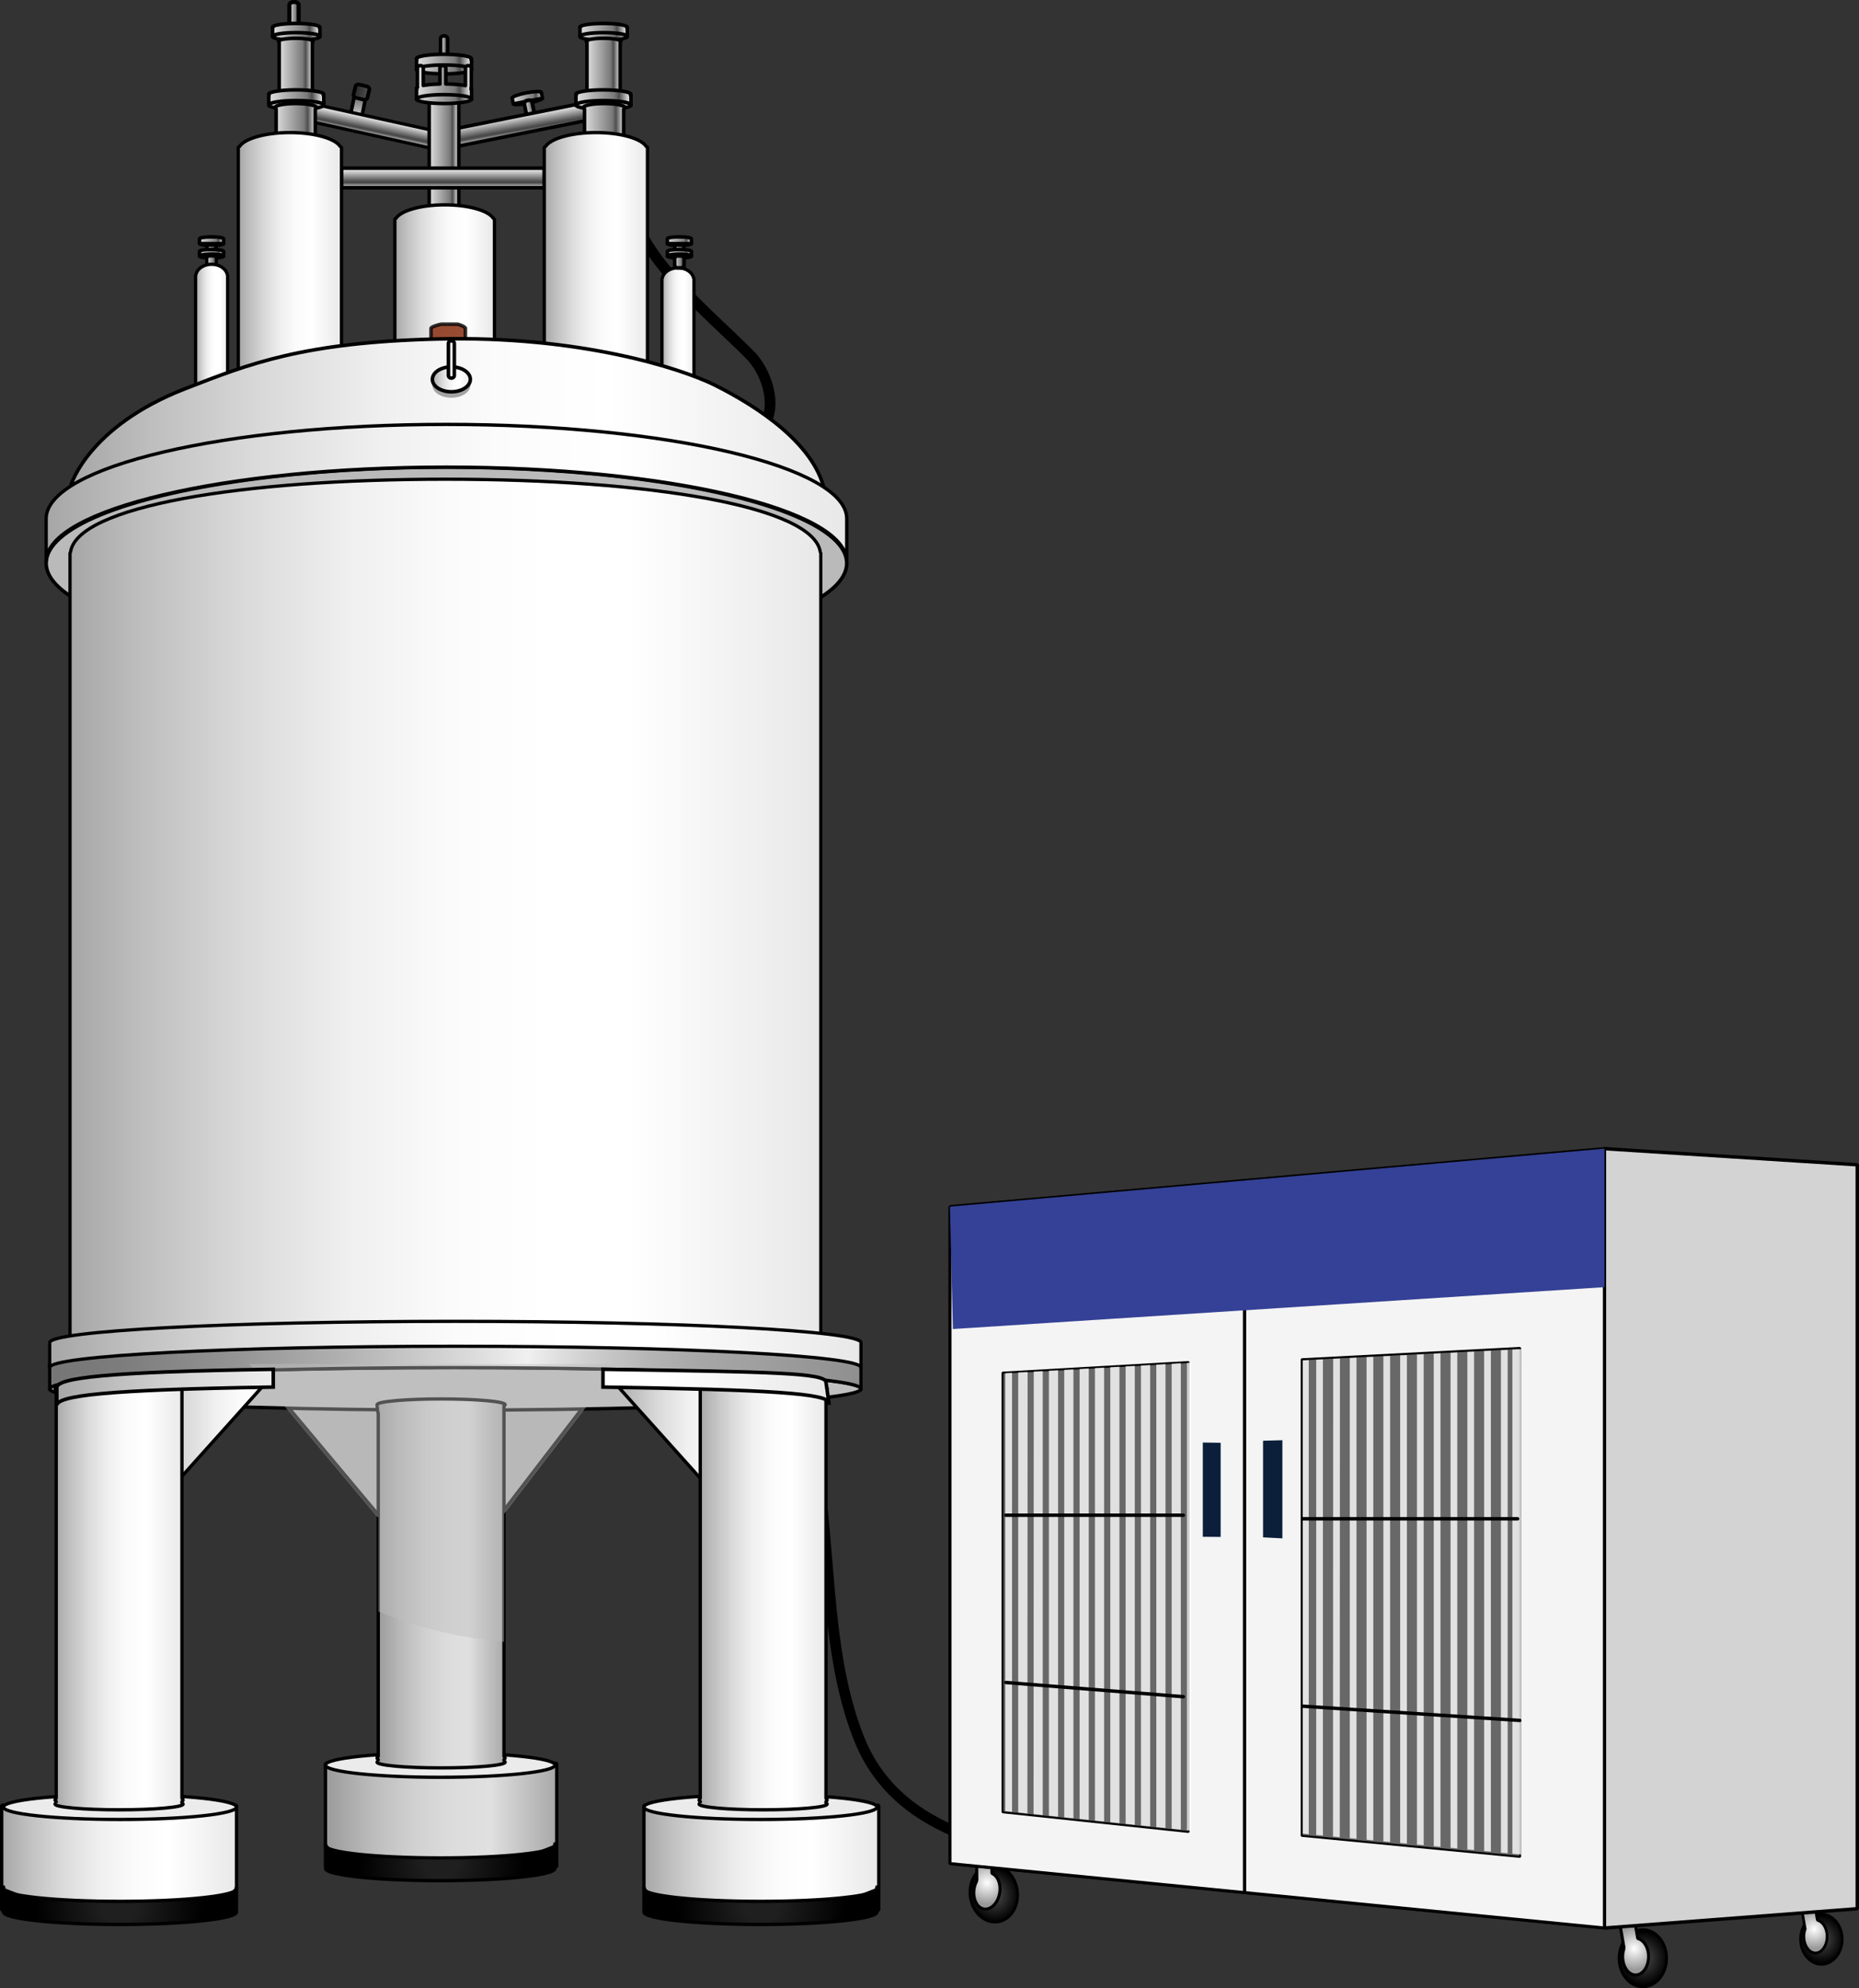 <svg xmlns="http://www.w3.org/2000/svg" width="477.487" height="510.582" viewBox="0 0 477.487 510.582" xml:space="preserve"><rect x="0" y="0" width="477.487" height="510.582" fill="#333333" stroke="none"/><path fill="none" stroke="#000" stroke-width="2.742" stroke-linecap="round" stroke-linejoin="bevel" stroke-miterlimit="10" d="M160.971 51.26c5.081 16.94 20.017 28.112 31.727 39.958 5.356 5.417 8.38 17.854-.653 20.971m13.186 174.189c0 33.808 1.917 65.76 5.751 99.076 2.33 20.244 2.132 42.115 9.667 61.041 12.354 31.027 52.26 29.527 79.168 35.914"/><g transform="translate(-53.077 -133.048)"><linearGradient id="a" gradientUnits="userSpaceOnUse" x1="104.308" y1="195.583" x2="110.522" y2="195.583"><stop offset="0" stop-color="#e0e0e0"/><stop offset=".699" stop-color="#7a7a7a"/><stop offset=".785" stop-color="#4f4f4f"/><stop offset="1" stop-color="#fff"/></linearGradient><ellipse fill="url(#a)" stroke="#000" stroke-width=".914" stroke-linecap="round" stroke-linejoin="round" stroke-miterlimit="10" cx="107.415" cy="195.583" rx="3.107" ry=".501"/><linearGradient id="b" gradientUnits="userSpaceOnUse" x1="104.296" y1="194.75" x2="110.514" y2="194.75"><stop offset="0" stop-color="#e0e0e0"/><stop offset=".699" stop-color="#7a7a7a"/><stop offset=".785" stop-color="#4f4f4f"/><stop offset="1" stop-color="#fff"/></linearGradient><path fill="url(#b)" stroke="#000" stroke-width=".914" stroke-linecap="round" stroke-linejoin="round" stroke-miterlimit="10" d="M104.353 194.474h-.038v1.148h6.198v-1.148h-.059c.036-.031.057-.062.057-.094 0-.277-1.391-.501-3.107-.501-1.717 0-3.108.224-3.108.501 0 .032.021.063.057.094z"/></g><linearGradient id="c" gradientUnits="userSpaceOnUse" x1="106.245" y1="199.023" x2="108.574" y2="199.023" gradientTransform="translate(-53.077 -133.048)"><stop offset="0" stop-color="#e0e0e0"/><stop offset=".699" stop-color="#7a7a7a"/><stop offset=".785" stop-color="#4f4f4f"/><stop offset="1" stop-color="#fff"/></linearGradient><path fill="url(#c)" stroke="#000" stroke-width=".914" stroke-linecap="round" stroke-linejoin="round" stroke-miterlimit="10" d="M53.168 62.947h2.329v6.057h-2.329z"/><g transform="translate(-53.077 -133.048)"><linearGradient id="d" gradientUnits="userSpaceOnUse" x1="104.296" y1="197.981" x2="110.514" y2="197.981"><stop offset="0" stop-color="#e0e0e0"/><stop offset=".699" stop-color="#7a7a7a"/><stop offset=".785" stop-color="#4f4f4f"/><stop offset="1" stop-color="#fff"/></linearGradient><path fill="url(#d)" stroke="#000" stroke-width=".914" stroke-linecap="round" stroke-linejoin="round" stroke-miterlimit="10" d="M104.353 197.706h-.038v1.147h6.198v-1.147h-.059c.036-.031.057-.062.057-.095 0-.277-1.391-.501-3.107-.501-1.717 0-3.108.225-3.108.501 0 .033.021.064.057.095z"/><linearGradient id="e" gradientUnits="userSpaceOnUse" x1="104.308" y1="198.814" x2="110.522" y2="198.814"><stop offset="0" stop-color="#e0e0e0"/><stop offset=".699" stop-color="#7a7a7a"/><stop offset=".785" stop-color="#4f4f4f"/><stop offset="1" stop-color="#fff"/></linearGradient><ellipse fill="url(#e)" stroke="#000" stroke-width=".914" stroke-linecap="round" stroke-linejoin="round" stroke-miterlimit="10" cx="107.415" cy="198.813" rx="3.107" ry=".501"/></g><linearGradient id="f" gradientUnits="userSpaceOnUse" x1="106.191" y1="200.003" x2="108.628" y2="200.003" gradientTransform="translate(-53.077 -133.048)"><stop offset="0" stop-color="#e0e0e0"/><stop offset=".699" stop-color="#7a7a7a"/><stop offset=".785" stop-color="#4f4f4f"/><stop offset="1" stop-color="#fff"/></linearGradient><path fill="url(#f)" stroke="#000" stroke-width=".816" stroke-linecap="round" stroke-linejoin="round" stroke-miterlimit="10" d="M55.551 67.55c0 .343-.348.62-.777.62h-.883c-.429 0-.777-.278-.777-.62v-1.187c0-.343.348-.62.777-.62h.883c.43 0 .777.278.777.62z"/><linearGradient id="g" gradientUnits="userSpaceOnUse" x1="127.398" y1="137.075" x2="129.796" y2="137.075" gradientTransform="translate(-53.077 -133.048)"><stop offset="0" stop-color="#e0e0e0"/><stop offset=".699" stop-color="#7a7a7a"/><stop offset=".785" stop-color="#4f4f4f"/><stop offset="1" stop-color="#fff"/></linearGradient><path fill="url(#g)" stroke="#000" stroke-width="1.047" stroke-linecap="round" stroke-linejoin="round" stroke-miterlimit="10" d="M76.72 6.753c0 .429-.457.777-1.02.777h-.359c-.563 0-1.02-.348-1.02-.777V1.3c0-.43.457-.777 1.02-.777h.358c.564 0 1.02.348 1.02.777z"/><g transform="translate(-53.077 -133.048)"><linearGradient id="h" gradientUnits="userSpaceOnUse" x1="123.056" y1="140.779" x2="135.25" y2="140.779"><stop offset="0" stop-color="#e0e0e0"/><stop offset=".699" stop-color="#7a7a7a"/><stop offset=".785" stop-color="#4f4f4f"/><stop offset="1" stop-color="#fff"/></linearGradient><path fill="url(#h)" stroke="#000" stroke-width=".914" stroke-linecap="round" stroke-linejoin="round" stroke-miterlimit="10" d="M123.167 140.237h-.073v2.252h12.157v-2.252h-.117c.071-.06.111-.121.111-.185 0-.543-2.729-.983-6.094-.983-3.367 0-6.095.44-6.095.983 0 .064.041.125.111.185z"/><linearGradient id="i" gradientUnits="userSpaceOnUse" x1="123.078" y1="142.411" x2="135.267" y2="142.411"><stop offset="0" stop-color="#e0e0e0"/><stop offset=".699" stop-color="#7a7a7a"/><stop offset=".785" stop-color="#4f4f4f"/><stop offset="1" stop-color="#fff"/></linearGradient><ellipse fill="url(#i)" stroke="#000" stroke-width=".914" stroke-linecap="round" stroke-linejoin="round" stroke-miterlimit="10" cx="129.172" cy="142.412" rx="6.095" ry=".984"/></g><linearGradient id="j" gradientUnits="userSpaceOnUse" x1="202.007" y1="140.779" x2="214.202" y2="140.779" gradientTransform="translate(-53.077 -133.048)"><stop offset="0" stop-color="#e0e0e0"/><stop offset=".699" stop-color="#7a7a7a"/><stop offset=".785" stop-color="#4f4f4f"/><stop offset="1" stop-color="#fff"/></linearGradient><path fill="url(#j)" stroke="#000" stroke-width=".914" stroke-linecap="round" stroke-linejoin="round" stroke-miterlimit="10" d="M149.042 7.19h-.073v2.25h12.156V7.19h-.116c.07-.06.111-.12.111-.185 0-.542-2.728-.982-6.094-.982-3.367 0-6.095.44-6.095.983 0 .064.04.125.111.185z"/><linearGradient id="k" gradientUnits="userSpaceOnUse" x1="202.01" y1="142.411" x2="214.199" y2="142.411" gradientTransform="translate(-53.077 -133.048)"><stop offset="0" stop-color="#e0e0e0"/><stop offset=".699" stop-color="#7a7a7a"/><stop offset=".785" stop-color="#4f4f4f"/><stop offset="1" stop-color="#fff"/></linearGradient><ellipse fill="url(#k)" stroke="#000" stroke-width=".914" stroke-linecap="round" stroke-linejoin="round" stroke-miterlimit="10" cx="155.027" cy="9.365" rx="6.095" ry=".984"/><linearGradient id="l" gradientUnits="userSpaceOnUse" x1="203.649" y1="150.112" x2="212.56" y2="150.112" gradientTransform="translate(-53.077 -133.048)"><stop offset="0" stop-color="#e0e0e0"/><stop offset=".699" stop-color="#7a7a7a"/><stop offset=".785" stop-color="#4f4f4f"/><stop offset="1" stop-color="#fff"/></linearGradient><path fill="url(#l)" stroke="#000" stroke-width=".914" stroke-linecap="round" stroke-linejoin="round" stroke-miterlimit="10" d="M159.483 10.63c0-.443-1.995-.8-4.456-.8-2.46 0-4.456.357-4.456.8 0 .075.08.148.191.218V24.3h8.53V10.848c.112-.07.191-.143.191-.219z"/><linearGradient id="m" gradientUnits="userSpaceOnUse" x1="124.593" y1="150.112" x2="133.504" y2="150.112" gradientTransform="translate(-53.077 -133.048)"><stop offset="0" stop-color="#e0e0e0"/><stop offset=".699" stop-color="#7a7a7a"/><stop offset=".785" stop-color="#4f4f4f"/><stop offset="1" stop-color="#fff"/></linearGradient><path fill="url(#m)" stroke="#000" stroke-width=".914" stroke-linecap="round" stroke-linejoin="round" stroke-miterlimit="10" d="M80.427 10.63c0-.443-1.995-.8-4.456-.8-2.46 0-4.456.357-4.456.8 0 .075.08.148.19.218V24.3h8.53V10.848c.114-.07.192-.143.192-.219z"/><g transform="translate(-53.077 -133.048)"><linearGradient id="n" gradientUnits="userSpaceOnUse" x1="184.905" y1="158.951" x2="192.412" y2="158.951"><stop offset="0" stop-color="#e0e0e0"/><stop offset=".699" stop-color="#7a7a7a"/><stop offset=".785" stop-color="#4f4f4f"/><stop offset="1" stop-color="#fff"/></linearGradient><path fill="url(#n)" stroke="#000" stroke-width=".914" stroke-linecap="round" stroke-linejoin="round" stroke-miterlimit="10" d="M184.907 159.685c-.065-.334 1.561-.934 3.632-1.338 2.072-.405 3.804-.461 3.87-.128.065.334-1.561.933-3.633 1.338-2.071.404-3.804.461-3.869.128z"/><linearGradient id="o" gradientUnits="userSpaceOnUse" x1="184.608" y1="158.141" x2="192.409" y2="158.141"><stop offset="0" stop-color="#e0e0e0"/><stop offset=".699" stop-color="#7a7a7a"/><stop offset=".785" stop-color="#4f4f4f"/><stop offset="1" stop-color="#fff"/></linearGradient><path fill="url(#o)" stroke="#000" stroke-width=".914" stroke-linecap="round" stroke-linejoin="round" stroke-miterlimit="10" d="m184.7 158.335-.045.008.271 1.387 7.482-1.462-.271-1.386-.071.014c.037-.045.054-.087.045-.127-.064-.334-1.796-.276-3.868.128-2.072.405-3.698 1.004-3.633 1.338.007.039.04.072.09.1z"/></g><linearGradient id="p" gradientUnits="userSpaceOnUse" x1="183.818" y1="161.508" x2="185.647" y2="161.508" gradientTransform="matrix(1.101 -.221 .197 .98 -99.053 -89.198)"><stop offset="0" stop-color="#e0e0e0"/><stop offset=".699" stop-color="#7a7a7a"/><stop offset=".785" stop-color="#4f4f4f"/><stop offset="1" stop-color="#fff"/></linearGradient><path fill="url(#p)" stroke="#000" stroke-width=".968" stroke-linecap="round" stroke-linejoin="round" stroke-miterlimit="10" d="M137.416 29.895c.085.42-.23.839-.703.934l-.3.06c-.473.096-.924-.168-1.009-.59l-.714-3.553c-.084-.421.23-.84.703-.934l.301-.06c.472-.095.924.169 1.008.59z"/><linearGradient id="q" gradientUnits="userSpaceOnUse" x1="130.534" y1="151.78" x2="131.838" y2="144.494" gradientTransform="matrix(-1.101 -.221 -.197 .98 265.568 -89.198)"><stop offset="0" stop-color="#e0e0e0"/><stop offset=".699" stop-color="#7a7a7a"/><stop offset=".785" stop-color="#4f4f4f"/><stop offset="1" stop-color="#fff"/></linearGradient><path fill="url(#q)" stroke="#000" stroke-width=".914" stroke-linecap="round" stroke-linejoin="round" stroke-miterlimit="10" d="M90.075 29.3c-.122.602.33 1.2 1.006 1.336l.43.086c.676.136 1.322-.242 1.444-.844l1.022-5.087c.12-.603-.33-1.2-1.006-1.337l-.43-.086c-.676-.136-1.324.242-1.444.844z"/><linearGradient id="r" gradientUnits="userSpaceOnUse" x1="166.22" y1="145.772" x2="168.048" y2="145.772" gradientTransform="translate(-53.077 -133.048)"><stop offset="0" stop-color="#e0e0e0"/><stop offset=".699" stop-color="#7a7a7a"/><stop offset=".785" stop-color="#4f4f4f"/><stop offset="1" stop-color="#fff"/></linearGradient><path fill="url(#r)" stroke="#000" stroke-width=".914" stroke-linecap="round" stroke-linejoin="round" stroke-miterlimit="10" d="M114.971 15.45a.777.777 0 0 1-.777.778h-.273a.777.777 0 0 1-.777-.778V10c0-.43.348-.778.777-.778h.273c.43 0 .777.349.777.778z"/><linearGradient id="s" gradientUnits="userSpaceOnUse" x1="147.437" y1="167.639" x2="148.444" y2="162.901"><stop offset="0" stop-color="#e0e0e0"/><stop offset=".264" stop-color="#474747"/><stop offset=".331" stop-color="#4f4f4f"/><stop offset="1" stop-color="#fff"/></linearGradient><path fill="url(#s)" stroke="#000" stroke-width=".834" stroke-linecap="round" stroke-linejoin="round" stroke-miterlimit="10" transform="translate(-53.077 -133.048)" d="m130.933 159.178 34.512 7.64-.498 4.542-34.512-7.639z"/><linearGradient id="t" gradientUnits="userSpaceOnUse" x1="187.712" y1="167.65" x2="186.765" y2="162.278"><stop offset="0" stop-color="#e0e0e0"/><stop offset=".264" stop-color="#474747"/><stop offset=".331" stop-color="#4f4f4f"/><stop offset="1" stop-color="#fff"/></linearGradient><path fill="url(#t)" stroke="#000" stroke-width=".914" stroke-linecap="round" stroke-linejoin="round" stroke-miterlimit="10" transform="translate(-53.077 -133.048)" d="m206.074 158.874-38.168 7.639.498 4.543 38.168-7.64z"/><linearGradient id="u" gradientUnits="userSpaceOnUse" x1="163.312" y1="171.667" x2="170.928" y2="171.667" gradientTransform="translate(-53.077 -133.048)"><stop offset="0" stop-color="#e0e0e0"/><stop offset=".699" stop-color="#7a7a7a"/><stop offset=".785" stop-color="#4f4f4f"/><stop offset="1" stop-color="#fff"/></linearGradient><path fill="url(#u)" stroke="#000" stroke-width=".914" stroke-miterlimit="10" d="M110.235 24.301h7.616v28.637h-7.616z"/><g transform="translate(-53.077 -133.048)"><linearGradient id="v" gradientUnits="userSpaceOnUse" x1="160.024" y1="148.978" x2="174.196" y2="148.978"><stop offset="0" stop-color="#e0e0e0"/><stop offset=".699" stop-color="#7a7a7a"/><stop offset=".785" stop-color="#4f4f4f"/><stop offset="1" stop-color="#fff"/></linearGradient><path fill="url(#v)" stroke="#000" stroke-width=".914" stroke-linecap="round" stroke-linejoin="round" stroke-miterlimit="10" d="M160.153 148.348h-.084v2.617h14.128v-2.617h-.135c.082-.069.129-.141.129-.215 0-.631-3.171-1.142-7.083-1.142-3.912 0-7.083.511-7.083 1.142-.001.074.046.145.128.215z"/><linearGradient id="w" gradientUnits="userSpaceOnUse" x1="160.049" y1="150.875" x2="174.215" y2="150.875"><stop offset="0" stop-color="#e0e0e0"/><stop offset=".699" stop-color="#7a7a7a"/><stop offset=".785" stop-color="#4f4f4f"/><stop offset="1" stop-color="#fff"/></linearGradient><ellipse fill="url(#w)" stroke="#000" stroke-width=".914" stroke-linecap="round" stroke-linejoin="round" stroke-miterlimit="10" cx="167.132" cy="150.875" rx="7.083" ry="1.143"/></g><linearGradient id="x" gradientUnits="userSpaceOnUse" x1="160.024" y1="154.233" x2="174.196" y2="154.233" gradientTransform="translate(-53.077 -133.048)"><stop offset="0" stop-color="#e0e0e0"/><stop offset=".699" stop-color="#7a7a7a"/><stop offset=".785" stop-color="#4f4f4f"/><stop offset="1" stop-color="#fff"/></linearGradient><path fill="url(#x)" stroke="#000" stroke-width=".914" stroke-linejoin="round" stroke-miterlimit="10" d="M120.984 22.916c.082-.069.13-.14.13-.214 0-.068-.044-.135-.116-.2a.665.665 0 0 0 .066-.287v-4.66c0-.396-.34-.717-.76-.717-.422 0-.763.32-.763.717v4.43c-1.203-.24-2.997-.398-5.026-.421v-4.01c0-.395-.34-.716-.76-.716-.422 0-.763.32-.763.717v4.019c-1.69.04-3.186.176-4.266.373v-4.392c0-.396-.34-.717-.76-.717-.422 0-.763.32-.763.717v4.66c0 .059.021.11.036.166-.187.102-.292.21-.292.323 0 .074.047.145.13.214h-.085v2.617h14.128v-2.617h-.136z"/><g transform="translate(-53.077 -133.048)"><linearGradient id="y" gradientUnits="userSpaceOnUse" x1="200.969" y1="158.116" x2="215.141" y2="158.116"><stop offset="0" stop-color="#e0e0e0"/><stop offset=".699" stop-color="#7a7a7a"/><stop offset=".785" stop-color="#4f4f4f"/><stop offset="1" stop-color="#fff"/></linearGradient><path fill="url(#y)" stroke="#000" stroke-width=".914" stroke-linecap="round" stroke-linejoin="round" stroke-miterlimit="10" d="M201.098 157.486h-.084v2.617h14.128v-2.617h-.135c.082-.07.129-.141.129-.215 0-.631-3.171-1.143-7.083-1.143-3.912 0-7.083.512-7.083 1.143-.001.074.046.146.128.215z"/><linearGradient id="z" gradientUnits="userSpaceOnUse" x1="200.994" y1="160.013" x2="215.16" y2="160.013"><stop offset="0" stop-color="#e0e0e0"/><stop offset=".699" stop-color="#7a7a7a"/><stop offset=".785" stop-color="#4f4f4f"/><stop offset="1" stop-color="#fff"/></linearGradient><ellipse fill="url(#z)" stroke="#000" stroke-width=".914" stroke-linecap="round" stroke-linejoin="round" stroke-miterlimit="10" cx="208.077" cy="160.013" rx="7.083" ry="1.142"/></g><g transform="translate(-53.077 -133.048)"><linearGradient id="A" gradientUnits="userSpaceOnUse" x1="122.065" y1="158.116" x2="136.238" y2="158.116"><stop offset="0" stop-color="#e0e0e0"/><stop offset=".699" stop-color="#7a7a7a"/><stop offset=".785" stop-color="#4f4f4f"/><stop offset="1" stop-color="#fff"/></linearGradient><path fill="url(#A)" stroke="#000" stroke-width=".914" stroke-linecap="round" stroke-linejoin="round" stroke-miterlimit="10" d="M122.195 157.486h-.085v2.617h14.128v-2.617h-.135c.083-.07.129-.141.129-.215 0-.631-3.171-1.143-7.083-1.143-3.912 0-7.083.512-7.083 1.143-.001.074.046.146.129.215z"/><linearGradient id="B" gradientUnits="userSpaceOnUse" x1="122.091" y1="160.013" x2="136.257" y2="160.013"><stop offset="0" stop-color="#e0e0e0"/><stop offset=".699" stop-color="#7a7a7a"/><stop offset=".785" stop-color="#4f4f4f"/><stop offset="1" stop-color="#fff"/></linearGradient><ellipse fill="url(#B)" stroke="#000" stroke-width=".914" stroke-linecap="round" stroke-linejoin="round" stroke-miterlimit="10" cx="129.174" cy="160.013" rx="7.083" ry="1.142"/></g><linearGradient id="C" gradientUnits="userSpaceOnUse" x1="160.049" y1="158.491" x2="174.215" y2="158.491" gradientTransform="translate(-53.077 -133.048)"><stop offset="0" stop-color="#e0e0e0"/><stop offset=".699" stop-color="#7a7a7a"/><stop offset=".785" stop-color="#4f4f4f"/><stop offset="1" stop-color="#fff"/></linearGradient><ellipse fill="url(#C)" stroke="#000" stroke-width=".914" stroke-miterlimit="10" cx="114.055" cy="25.443" rx="7.083" ry="1.143"/><linearGradient id="D" gradientUnits="userSpaceOnUse" x1="123.699" y1="168.543" x2="134.361" y2="168.543" gradientTransform="translate(-53.077 -133.048)"><stop offset="0" stop-color="#e0e0e0"/><stop offset=".699" stop-color="#7a7a7a"/><stop offset=".785" stop-color="#4f4f4f"/><stop offset="1" stop-color="#fff"/></linearGradient><path fill="url(#D)" stroke="#000" stroke-width=".914" stroke-linecap="round" stroke-linejoin="round" stroke-miterlimit="10" d="M81.284 27.651c0-.589-2.387-1.066-5.33-1.066-2.945 0-5.333.478-5.333 1.066 0 .124.111.242.305.353v16.403H80.98V28.005c.194-.111.305-.23.305-.353z"/><linearGradient id="E" gradientUnits="userSpaceOnUse" x1="202.907" y1="168.543" x2="213.57" y2="168.543" gradientTransform="translate(-53.077 -133.048)"><stop offset="0" stop-color="#e0e0e0"/><stop offset=".699" stop-color="#7a7a7a"/><stop offset=".785" stop-color="#4f4f4f"/><stop offset="1" stop-color="#fff"/></linearGradient><path fill="url(#E)" stroke="#000" stroke-width=".914" stroke-linecap="round" stroke-linejoin="round" stroke-miterlimit="10" d="M160.493 27.651c0-.589-2.387-1.066-5.33-1.066-2.945 0-5.333.478-5.333 1.066 0 .124.111.242.305.353v16.403h10.053V28.005c.194-.111.305-.23.305-.353z"/><g transform="translate(-53.077 -133.048)"><linearGradient id="F" gradientUnits="userSpaceOnUse" x1="224.475" y1="195.583" x2="230.69" y2="195.583"><stop offset="0" stop-color="#e0e0e0"/><stop offset=".699" stop-color="#7a7a7a"/><stop offset=".785" stop-color="#4f4f4f"/><stop offset="1" stop-color="#fff"/></linearGradient><ellipse fill="url(#F)" stroke="#000" stroke-width=".914" stroke-linecap="round" stroke-linejoin="round" stroke-miterlimit="10" cx="227.582" cy="195.583" rx="3.107" ry=".501"/><linearGradient id="G" gradientUnits="userSpaceOnUse" x1="224.463" y1="194.75" x2="230.681" y2="194.75"><stop offset="0" stop-color="#e0e0e0"/><stop offset=".699" stop-color="#7a7a7a"/><stop offset=".785" stop-color="#4f4f4f"/><stop offset="1" stop-color="#fff"/></linearGradient><path fill="url(#G)" stroke="#000" stroke-width=".914" stroke-linecap="round" stroke-linejoin="round" stroke-miterlimit="10" d="M224.52 194.474h-.037v1.148h6.198v-1.148h-.059c.036-.031.057-.062.057-.094 0-.277-1.391-.501-3.107-.501-1.717 0-3.108.224-3.108.501-.001.032.02.063.056.094z"/></g><linearGradient id="H" gradientUnits="userSpaceOnUse" x1="226.412" y1="199.023" x2="228.741" y2="199.023" gradientTransform="translate(-53.077 -133.048)"><stop offset="0" stop-color="#e0e0e0"/><stop offset=".699" stop-color="#7a7a7a"/><stop offset=".785" stop-color="#4f4f4f"/><stop offset="1" stop-color="#fff"/></linearGradient><path fill="url(#H)" stroke="#000" stroke-width=".914" stroke-linecap="round" stroke-linejoin="round" stroke-miterlimit="10" d="M173.335 62.947h2.329v6.057h-2.329z"/><linearGradient id="I" gradientUnits="userSpaceOnUse" x1="154.495" y1="215.218" x2="180.085" y2="215.218" gradientTransform="translate(-53.077 -133.048)"><stop offset="0" stop-color="#a6a6a6"/><stop offset=".106" stop-color="#bebebe"/><stop offset=".259" stop-color="#dadada"/><stop offset=".411" stop-color="#efefef"/><stop offset=".562" stop-color="#fbfbfb"/><stop offset=".712" stop-color="#fff"/><stop offset="1" stop-color="#e8e8e8"/></linearGradient><path fill="url(#I)" stroke="#000" stroke-width=".856" stroke-linecap="round" stroke-linejoin="bevel" stroke-miterlimit="10" d="M126.752 56.14c-1.186-2.015-6.349-3.53-12.539-3.53-6.19 0-11.353 1.517-12.539 3.53h-.257v55.593h25.59V56.139z"/><linearGradient id="J" gradientUnits="userSpaceOnUse" x1="103.314" y1="216.905" x2="111.54" y2="216.905" gradientTransform="translate(-53.077 -133.048)"><stop offset="0" stop-color="#a6a6a6"/><stop offset=".095" stop-color="#bebebe"/><stop offset=".232" stop-color="#dadada"/><stop offset=".368" stop-color="#efefef"/><stop offset=".504" stop-color="#fbfbfb"/><stop offset=".638" stop-color="#fff"/><stop offset=".742" stop-color="#fff"/><stop offset="1" stop-color="#e8e8e8"/></linearGradient><path fill="url(#J)" stroke="#000" stroke-width=".837" stroke-linecap="round" stroke-linejoin="bevel" stroke-miterlimit="10" d="M58.404 70.605c-.287-1.55-1.983-2.743-4.054-2.743-2.07 0-3.766 1.194-4.053 2.743h-.06V99.85h8.226V70.605z"/><linearGradient id="K" gradientUnits="userSpaceOnUse" x1="223.1" y1="217.818" x2="231.325" y2="217.818" gradientTransform="translate(-53.077 -133.048)"><stop offset="0" stop-color="#a6a6a6"/><stop offset=".095" stop-color="#bebebe"/><stop offset=".232" stop-color="#dadada"/><stop offset=".368" stop-color="#efefef"/><stop offset=".504" stop-color="#fbfbfb"/><stop offset=".638" stop-color="#fff"/><stop offset=".742" stop-color="#fff"/><stop offset="1" stop-color="#e8e8e8"/></linearGradient><path fill="url(#K)" stroke="#000" stroke-width=".837" stroke-linecap="round" stroke-linejoin="bevel" stroke-miterlimit="10" d="M178.19 71.519c-.288-1.55-1.984-2.743-4.055-2.743-2.07 0-3.766 1.194-4.054 2.743h-.058v29.245h8.226V71.52z"/><linearGradient id="L" gradientUnits="userSpaceOnUse" x1="166.828" y1="181.263" x2="166.828" y2="176.236" gradientTransform="translate(-53.077 -133.048)"><stop offset="0" stop-color="#e0e0e0"/><stop offset=".264" stop-color="#474747"/><stop offset=".331" stop-color="#4f4f4f"/><stop offset="1" stop-color="#fff"/></linearGradient><path fill="url(#L)" stroke="#000" stroke-width=".914" stroke-linecap="round" stroke-linejoin="round" stroke-miterlimit="10" d="M87.704 43.188h52.095v5.027H87.704z"/><linearGradient id="M" gradientUnits="userSpaceOnUse" x1="192.881" y1="197.711" x2="219.385" y2="197.711" gradientTransform="translate(-53.077 -133.048)"><stop offset="0" stop-color="#a6a6a6"/><stop offset=".106" stop-color="#bebebe"/><stop offset=".259" stop-color="#dadada"/><stop offset=".411" stop-color="#efefef"/><stop offset=".562" stop-color="#fbfbfb"/><stop offset=".712" stop-color="#fff"/><stop offset="1" stop-color="#e8e8e8"/></linearGradient><path fill="url(#M)" stroke="#000" stroke-width=".856" stroke-linecap="round" stroke-linejoin="bevel" stroke-miterlimit="10" d="M166.042 37.703c-1.228-2.087-6.575-3.657-12.986-3.657-6.41 0-11.758 1.57-12.986 3.657h-.266V95.28h26.504V37.702z"/><linearGradient id="N" gradientUnits="userSpaceOnUse" x1="114.282" y1="197.711" x2="140.786" y2="197.711" gradientTransform="translate(-53.077 -133.048)"><stop offset="0" stop-color="#a6a6a6"/><stop offset=".106" stop-color="#bebebe"/><stop offset=".259" stop-color="#dadada"/><stop offset=".411" stop-color="#efefef"/><stop offset=".562" stop-color="#fbfbfb"/><stop offset=".712" stop-color="#fff"/><stop offset="1" stop-color="#e8e8e8"/></linearGradient><path fill="url(#N)" stroke="#000" stroke-width=".856" stroke-linecap="round" stroke-linejoin="bevel" stroke-miterlimit="10" d="M87.443 37.703c-1.228-2.087-6.575-3.657-12.986-3.657-6.41 0-11.758 1.57-12.986 3.657h-.266V95.28H87.71V37.702z"/><path opacity=".8" fill="#7f2000" stroke="#000" stroke-width=".914" stroke-linecap="round" stroke-linejoin="round" stroke-miterlimit="10" d="M119.541 87.65a.777.777 0 0 1-.778.776h-7.28a.777.777 0 0 1-.777-.776v-3.32c0-.43 2.313-1.08 2.743-1.08h3.961c.43 0 2.132.65 2.132 1.08v3.32z"/><linearGradient id="O" gradientUnits="userSpaceOnUse" x1="71.327" y1="240.176" x2="265.082" y2="240.176" gradientTransform="translate(-53.077 -133.048)"><stop offset="0" stop-color="#a6a6a6"/><stop offset=".106" stop-color="#bebebe"/><stop offset=".259" stop-color="#dadada"/><stop offset=".411" stop-color="#efefef"/><stop offset=".562" stop-color="#fbfbfb"/><stop offset=".712" stop-color="#fff"/><stop offset="1" stop-color="#e8e8e8"/></linearGradient><path fill="url(#O)" stroke="#000" stroke-width=".914" stroke-linecap="round" stroke-linejoin="bevel" stroke-miterlimit="10" d="M18.25 124.528s4.441-15.03 29.246-24.677c16.451-6.396 30.171-11.926 64.89-12.794 36.558-.915 62.753 7.613 71.288 11.88 10.967 5.485 26.504 15.538 28.332 28.333 0-.002-67.632-32.903-193.756-2.743z"/><radialGradient id="P" cx="312.152" cy="620.101" r="6.982" gradientTransform="matrix(.915 -.126 .137 .991 -115.188 -88.577)" gradientUnits="userSpaceOnUse"><stop offset=".2" stop-color="#3d3d3d"/><stop offset="1"/></radialGradient><path fill="url(#P)" stroke="#000" stroke-width=".706" stroke-miterlimit="10" d="M261.304 485.452c.555 4.018-1.7 7.646-5.04 8.107-3.343.46-6.497-2.422-7.052-6.439-.553-4.014 1.703-7.643 5.045-8.104 3.338-.46 6.494 2.422 7.047 6.436z"/><radialGradient id="Q" cx="303.363" cy="619.895" r="5.452" gradientTransform="rotate(9.141 1131.502 239.927)" gradientUnits="userSpaceOnUse"><stop offset="0" stop-color="#fff"/><stop offset="1" stop-color="#999"/></radialGradient><path fill="url(#Q)" stroke="#000" stroke-width=".779" stroke-linecap="round" stroke-linejoin="bevel" stroke-miterlimit="10" d="m254.765 481.09-.059-4.28-3.877.05.082 6.131a6.311 6.311 0 0 0-.707 2.064c-.414 2.568.723 4.885 2.533 5.178 1.812.291 3.617-1.555 4.031-4.12.372-2.307-.509-4.407-2.003-5.022z"/><radialGradient id="R" cx="538.887" cy="631.059" r="6.154" gradientTransform="matrix(.924 0 0 1 -30.061 -133.048)" gradientUnits="userSpaceOnUse"><stop offset=".2" stop-color="#3d3d3d"/><stop offset="1"/></radialGradient><ellipse fill="url(#R)" stroke="#000" stroke-width=".622" stroke-miterlimit="10" cx="467.825" cy="498.013" rx="5.379" ry="6.469"/><radialGradient id="S" cx="519.079" cy="628.493" r="4.893" gradientUnits="userSpaceOnUse" gradientTransform="translate(-53.077 -133.048)"><stop offset="0" stop-color="#fff"/><stop offset="1" stop-color="#999"/></radialGradient><path fill="url(#S)" stroke="#000" stroke-width=".699" stroke-linecap="round" stroke-linejoin="bevel" stroke-miterlimit="10" d="m466.8 493.144-.662-3.785-3.426.6.947 5.418a5.598 5.598 0 0 0-.332 1.93c0 2.334 1.336 4.227 2.98 4.227 1.648 0 2.984-1.893 2.984-4.227.001-2.097-1.077-3.831-2.49-4.163z"/><radialGradient id="T" cx="489.256" cy="635.937" r="6.982" gradientTransform="matrix(.924 0 0 1 -30.061 -133.048)" gradientUnits="userSpaceOnUse"><stop offset=".2" stop-color="#3d3d3d"/><stop offset="1"/></radialGradient><ellipse fill="url(#T)" stroke="#000" stroke-width=".706" stroke-miterlimit="10" cx="421.97" cy="502.888" rx="6.104" ry="7.342"/><radialGradient id="U" cx="472.841" cy="633.449" r="5.452" gradientUnits="userSpaceOnUse" gradientTransform="translate(-53.077 -133.048)"><stop offset="0" stop-color="#fff"/><stop offset="1" stop-color="#999"/></radialGradient><path fill="url(#U)" stroke="#000" stroke-width=".779" stroke-linecap="round" stroke-linejoin="bevel" stroke-miterlimit="10" d="m420.655 497.834-.738-4.217-3.82.666 1.057 6.04a6.337 6.337 0 0 0-.369 2.152c0 2.6 1.488 4.708 3.324 4.708 1.836 0 3.322-2.109 3.322-4.709 0-2.335-1.2-4.269-2.776-4.64z"/><path fill="#b3b3b3" stroke="#000" stroke-width=".879" stroke-linecap="round" stroke-linejoin="bevel" stroke-miterlimit="10" d="m63.947 349.356 32.902 39.302h31.988l30.16-39.302z"/><ellipse fill="#bababa" stroke="#000" stroke-width=".914" stroke-linecap="round" stroke-linejoin="bevel" stroke-miterlimit="10" cx="114.671" cy="144.635" rx="102.818" ry="24.676"/><linearGradient id="V" gradientUnits="userSpaceOnUse" x1="64.929" y1="259.631" x2="270.566" y2="259.631" gradientTransform="translate(-53.077 -133.048)"><stop offset="0" stop-color="#a6a6a6"/><stop offset=".106" stop-color="#bebebe"/><stop offset=".259" stop-color="#dadada"/><stop offset=".411" stop-color="#efefef"/><stop offset=".562" stop-color="#fbfbfb"/><stop offset=".712" stop-color="#fff"/><stop offset="1" stop-color="#e8e8e8"/></linearGradient><path fill="url(#V)" stroke="#000" stroke-width=".856" stroke-linecap="round" stroke-linejoin="bevel" stroke-miterlimit="10" d="M11.852 133.21v10.966c0-13.375 46.033-24.22 102.818-24.22s102.818 10.844 102.818 24.22V133.21c0-13.376-46.034-24.22-102.818-24.22-56.785 0-102.818 10.844-102.818 24.22z"/><path fill="none" stroke="#000" stroke-width=".795" stroke-linecap="round" stroke-linejoin="bevel" stroke-miterlimit="10" d="m244.757 309.873 168.105-14.885V495.13l-168.105-16.54z"/><path fill="#d3d3d3" stroke="#000" stroke-width=".878" stroke-linecap="round" stroke-linejoin="bevel" stroke-miterlimit="10" d="m412.1 294.988 64.948 4.133V490.17l-64.948 4.96z"/><path fill="#f4f4f4" stroke="#000" stroke-width=".801" stroke-linecap="round" stroke-linejoin="bevel" stroke-miterlimit="10" d="m412.1 294.988-92.46 8.186v182.86l92.46 9.097z"/><path fill="#f4f4f4" stroke="#000" stroke-width=".795" stroke-linecap="round" stroke-linejoin="bevel" stroke-miterlimit="10" d="m243.993 478.59 75.647 7.445v-182.86l-75.647 6.698z"/><path fill="#354196" d="m412.1 294.988-168.107 14.885.764 31.428L412.1 330.55z"/><path fill="#0b1e3a" d="m308.943 394.655 4.585.032v-24.17l-4.585-.064zm20.441-24.797-4.967.135v24.81l4.967.252z"/><path fill="#686868" stroke="#000" stroke-width=".521" stroke-linecap="round" stroke-linejoin="bevel" stroke-miterlimit="10" d="m257.503 465.394 47.777 5.06V349.785l-47.777 2.726zm76.842 6.054 56.09 5.404V346.16l-56.09 2.91z"/><path d="m277.294 467.124 2.358.247V351.435l-2.358.135zm-3.941-.417 2.36.249V351.659l-2.36.135zm-7.879-.832 2.355.249V352.108l-2.306.13zm19.701 2.078 2.36.25V350.987l-2.36.133zm-15.762-1.661 2.358.248V351.882l-2.358.134zm-5.472-113.964-2.41.136v112.995l2.361.25zm17.294 115.21 2.358.25V351.21l-2.358.133zm-23.027-2.43 1.74.185V352.555l-1.74.099zm30.908 3.262 2.358.25V350.762l-2.358.135zm16.868 1.781V349.938l-1.104.065v120.031zm-5.044-.532 2.356.247V350.09l-2.357.136zm-7.882-.834 2.357.25V350.54l-2.357.134zm3.939.417 2.36.249V350.315l-2.36.135zM351.005 472.457l1.732.167V348.432l-1.732.088zm4.315.413 1.732.165V348.21l-1.733.09zm4.312.413 1.734.165v-125.46l-1.734.087zm-12.941-1.24 1.732.166V348.655l-1.732.089zm-4.311-.412 1.732.167.05-122.925-1.733.089zm-2.584-122.532-1.732.09v122.03l1.732.166zm24.15 124.598 1.733.165V347.764l-1.733.09zm4.314.411 1.733.166v-126.73l-1.734.087zm22.438 2.147v-129.78l-2.24.115v129.452zm-5.183-.496 1.734.168V346.653l-1.734.09zm-50.905-4.872 1.547.148v-121.75l-1.548.081zm46.59 4.459 1.735.166V346.875l-1.735.09zm-8.627-.826 1.735.167V347.319l-1.735.091zm4.315.413 1.732.165v-128l-1.732.088z" opacity=".8" fill="#fff"/><path fill="#c9c9c9" stroke="#000" stroke-width=".878" stroke-linecap="round" stroke-linejoin="bevel" stroke-miterlimit="10" d="M258.349 389.115h45.597m-45.597 42.955 45.597 3.656"/><path fill="none" stroke="#000" stroke-width=".878" stroke-linecap="round" stroke-linejoin="bevel" stroke-miterlimit="10" d="M334.626 390.029h55.168m-55.168 48.132 55.731 3.656"/><ellipse fill="#a3a3a3" cx="115.935" cy="98.939" rx="4.875" ry="3.199"/><linearGradient id="W" gradientUnits="userSpaceOnUse" x1="164.138" y1="230.463" x2="173.887" y2="230.463" gradientTransform="translate(-53.077 -133.048)"><stop offset="0" stop-color="#a6a6a6"/><stop offset=".106" stop-color="#bebebe"/><stop offset=".259" stop-color="#dadada"/><stop offset=".411" stop-color="#efefef"/><stop offset=".562" stop-color="#fbfbfb"/><stop offset=".712" stop-color="#fff"/><stop offset="1" stop-color="#e8e8e8"/></linearGradient><ellipse fill="url(#W)" stroke="#000" stroke-width=".914" stroke-linecap="round" stroke-linejoin="bevel" stroke-miterlimit="10" cx="115.935" cy="97.415" rx="4.875" ry="3.199"/><linearGradient id="X" gradientUnits="userSpaceOnUse" x1="168.25" y1="225.361" x2="169.773" y2="225.361" gradientTransform="translate(-53.077 -133.048)"><stop offset="0" stop-color="#a6a6a6"/><stop offset=".106" stop-color="#bebebe"/><stop offset=".259" stop-color="#dadada"/><stop offset=".411" stop-color="#efefef"/><stop offset=".562" stop-color="#fbfbfb"/><stop offset=".712" stop-color="#fff"/><stop offset="1" stop-color="#e8e8e8"/></linearGradient><path fill="url(#X)" stroke="#000" stroke-width=".914" stroke-linecap="round" stroke-linejoin="bevel" stroke-miterlimit="10" d="M116.696 96.445c0 .368-.34.667-.76.667v0c-.422 0-.763-.298-.763-.667v-8.263c0-.369.341-.668.762-.668v0c.42 0 .761.299.761.668z"/><linearGradient id="Y" gradientUnits="userSpaceOnUse" x1="71.057" y1="371.468" x2="263.899" y2="371.468" gradientTransform="translate(-53.077 -133.048)"><stop offset="0" stop-color="#a6a6a6"/><stop offset=".095" stop-color="#bebebe"/><stop offset=".232" stop-color="#dadada"/><stop offset=".368" stop-color="#efefef"/><stop offset=".504" stop-color="#fbfbfb"/><stop offset=".638" stop-color="#fff"/><stop offset=".742" stop-color="#fff"/><stop offset="1" stop-color="#e8e8e8"/></linearGradient><path fill="url(#Y)" stroke="#000" stroke-width=".837" stroke-linecap="round" stroke-linejoin="bevel" stroke-miterlimit="10" d="M210.708 141.9c-1.409-11.902-43.985-18.835-96.306-18.835-52.32 0-94.898 6.934-96.307 18.835h-.115v211.877h192.842V141.9z"/><ellipse fill="#bfbfbf" stroke="#000" stroke-width=".879" stroke-linecap="round" stroke-linejoin="bevel" stroke-miterlimit="10" cx="116.955" cy="356.669" rx="104.189" ry="5.459"/><g transform="translate(-53.077 -133.048)"><linearGradient id="Z" gradientUnits="userSpaceOnUse" x1="274.057" y1="489.869" x2="274.221" y2="489.869"><stop offset=".006" stop-color="#767676"/><stop offset=".091" stop-color="#7d7d7d"/><stop offset=".214" stop-color="#919191"/><stop offset=".362" stop-color="#b1b1b1"/><stop offset=".527" stop-color="#ddd"/><stop offset=".589" stop-color="#f0f0f0"/><stop offset=".663" stop-color="#cfcfcf"/><stop offset=".738" stop-color="#b5b5b5"/><stop offset=".805" stop-color="#a6a6a6"/><stop offset=".859" stop-color="#a1a1a1"/><stop offset="1" stop-color="#8f8f8f"/></linearGradient><path fill="url(#Z)" stroke="#000" stroke-width=".837" stroke-linecap="round" stroke-linejoin="bevel" stroke-miterlimit="10" d="M274.057 490.021h.164v-.305c0 .102-.057.203-.164.305z"/><linearGradient id="aa" gradientUnits="userSpaceOnUse" x1="65.843" y1="489.869" x2="66.007" y2="489.869"><stop offset=".006" stop-color="#767676"/><stop offset=".091" stop-color="#7d7d7d"/><stop offset=".214" stop-color="#919191"/><stop offset=".362" stop-color="#b1b1b1"/><stop offset=".527" stop-color="#ddd"/><stop offset=".589" stop-color="#f0f0f0"/><stop offset=".663" stop-color="#cfcfcf"/><stop offset=".738" stop-color="#b5b5b5"/><stop offset=".805" stop-color="#a6a6a6"/><stop offset=".859" stop-color="#a1a1a1"/><stop offset="1" stop-color="#8f8f8f"/></linearGradient><path fill="url(#aa)" stroke="#000" stroke-width=".837" stroke-linecap="round" stroke-linejoin="bevel" stroke-miterlimit="10" d="M66.007 490.021c-.106-.102-.164-.203-.164-.305v.305z"/><linearGradient id="ab" gradientUnits="userSpaceOnUse" x1="65.843" y1="483.788" x2="274.221" y2="483.788"><stop offset=".006" stop-color="#767676"/><stop offset=".091" stop-color="#7d7d7d"/><stop offset=".214" stop-color="#919191"/><stop offset=".362" stop-color="#b1b1b1"/><stop offset=".527" stop-color="#ddd"/><stop offset=".589" stop-color="#f0f0f0"/><stop offset=".663" stop-color="#cfcfcf"/><stop offset=".738" stop-color="#b5b5b5"/><stop offset=".805" stop-color="#a6a6a6"/><stop offset=".859" stop-color="#a1a1a1"/><stop offset="1" stop-color="#8f8f8f"/></linearGradient><path fill="url(#ab)" stroke="#000" stroke-width=".837" stroke-linecap="round" stroke-linejoin="bevel" stroke-miterlimit="10" d="M170.032 477.859c-57.542 0-104.189 2.443-104.189 5.459v6.398c0-3.016 46.647-5.461 104.189-5.461 57.542 0 104.189 2.445 104.189 5.461v-6.398c0-3.016-46.647-5.459-104.189-5.459z"/></g><g transform="translate(-53.077 -133.048)"><linearGradient id="ac" gradientUnits="userSpaceOnUse" x1="274.057" y1="484.384" x2="274.221" y2="484.384"><stop offset="0" stop-color="#a6a6a6"/><stop offset=".095" stop-color="#bebebe"/><stop offset=".232" stop-color="#dadada"/><stop offset=".368" stop-color="#efefef"/><stop offset=".504" stop-color="#fbfbfb"/><stop offset=".638" stop-color="#fff"/><stop offset=".742" stop-color="#fff"/><stop offset="1" stop-color="#e8e8e8"/></linearGradient><path fill="url(#ac)" stroke="#000" stroke-width=".837" stroke-linecap="round" stroke-linejoin="bevel" stroke-miterlimit="10" d="M274.057 484.537h.164v-.305c0 .101-.057.203-.164.305z"/><linearGradient id="ad" gradientUnits="userSpaceOnUse" x1="65.843" y1="484.384" x2="66.007" y2="484.384"><stop offset="0" stop-color="#a6a6a6"/><stop offset=".095" stop-color="#bebebe"/><stop offset=".232" stop-color="#dadada"/><stop offset=".368" stop-color="#efefef"/><stop offset=".504" stop-color="#fbfbfb"/><stop offset=".638" stop-color="#fff"/><stop offset=".742" stop-color="#fff"/><stop offset="1" stop-color="#e8e8e8"/></linearGradient><path fill="url(#ad)" stroke="#000" stroke-width=".837" stroke-linecap="round" stroke-linejoin="bevel" stroke-miterlimit="10" d="M66.007 484.537c-.106-.102-.164-.203-.164-.305v.305z"/><linearGradient id="ae" gradientUnits="userSpaceOnUse" x1="65.843" y1="478.303" x2="274.221" y2="478.303"><stop offset="0" stop-color="#a6a6a6"/><stop offset=".095" stop-color="#bebebe"/><stop offset=".232" stop-color="#dadada"/><stop offset=".368" stop-color="#efefef"/><stop offset=".504" stop-color="#fbfbfb"/><stop offset=".638" stop-color="#fff"/><stop offset=".742" stop-color="#fff"/><stop offset="1" stop-color="#e8e8e8"/></linearGradient><path fill="url(#ae)" stroke="#000" stroke-width=".837" stroke-linecap="round" stroke-linejoin="bevel" stroke-miterlimit="10" d="M170.032 472.375c-57.542 0-104.189 2.445-104.189 5.461v6.396c0-3.016 46.647-5.459 104.189-5.459 57.542 0 104.189 2.443 104.189 5.459v-6.396c0-3.016-46.647-5.461-104.189-5.461z"/></g><linearGradient id="af" gradientUnits="userSpaceOnUse" x1="53.505" y1="610.356" x2="113.825" y2="610.356"><stop offset="0" stop-color="#a6a6a6"/><stop offset=".106" stop-color="#bebebe"/><stop offset=".259" stop-color="#dadada"/><stop offset=".411" stop-color="#efefef"/><stop offset=".562" stop-color="#fbfbfb"/><stop offset=".712" stop-color="#fff"/><stop offset="1" stop-color="#e8e8e8"/></linearGradient><path fill="url(#af)" stroke="#000" stroke-width=".856" stroke-linecap="round" stroke-linejoin="bevel" stroke-miterlimit="10" transform="translate(-53.077 -133.048)" d="m99.659 622.695-7.768.914-8.683.457-5.941-.914h-9.139l-6.398-1.828-8.225-3.199v-21.479h60.32v21.479l-4.113 4.113z"/><ellipse fill="#ebebeb" stroke="#000" stroke-width=".847" stroke-linecap="round" stroke-linejoin="bevel" stroke-miterlimit="10" cx="30.817" cy="464.056" rx="29.932" ry="3.199"/><g transform="translate(-53.077 -133.048)"><radialGradient id="ag" cx="83.665" cy="622.465" r="21.595" gradientUnits="userSpaceOnUse"><stop offset=".2" stop-color="#1f1f1f"/><stop offset="1"/></radialGradient><path fill="url(#ag)" stroke="#000" stroke-width=".847" stroke-linecap="round" stroke-linejoin="bevel" stroke-miterlimit="10" d="M83.894 621.324c-16.531 0-29.932-1.434-29.932-3.199 0-.156.109-.309.309-.457h-.766v5.941h.766c-.2.148-.309.301-.309.457 0 1.766 13.401 3.197 29.932 3.197s29.932-1.432 29.932-3.197c0-.156-.109-.309-.31-.457h.31v-5.484c-.001 1.765-13.402 3.199-29.932 3.199z"/><radialGradient id="ah" cx="113.67" cy="617.896" r=".195" gradientUnits="userSpaceOnUse"><stop offset=".2" stop-color="#1f1f1f"/><stop offset="1"/></radialGradient><path fill="url(#ah)" stroke="#000" stroke-width=".847" stroke-linecap="round" stroke-linejoin="bevel" stroke-miterlimit="10" d="M113.516 617.667c.201.148.31.301.31.457v-.457z"/></g><linearGradient id="ai" gradientUnits="userSpaceOnUse" x1="89.605" y1="505.709" x2="121.593" y2="505.709"><stop offset="0" stop-color="#a6a6a6"/><stop offset=".149" stop-color="#bebebe"/><stop offset=".363" stop-color="#dadada"/><stop offset=".577" stop-color="#efefef"/><stop offset=".79" stop-color="#fbfbfb"/><stop offset="1" stop-color="#fff"/></linearGradient><path fill="url(#ai)" stroke="#000" stroke-width=".856" stroke-linecap="round" stroke-linejoin="bevel" stroke-miterlimit="10" transform="translate(-53.077 -133.048)" d="M89.605 488.802v34.729l31.988-35.643z"/><linearGradient id="aj" gradientUnits="userSpaceOnUse" x1="218.471" y1="610.356" x2="278.791" y2="610.356"><stop offset="0" stop-color="#a6a6a6"/><stop offset=".106" stop-color="#bebebe"/><stop offset=".259" stop-color="#dadada"/><stop offset=".411" stop-color="#efefef"/><stop offset=".562" stop-color="#fbfbfb"/><stop offset=".712" stop-color="#fff"/><stop offset="1" stop-color="#e8e8e8"/></linearGradient><path fill="url(#aj)" stroke="#000" stroke-width=".856" stroke-linecap="round" stroke-linejoin="bevel" stroke-miterlimit="10" transform="translate(-53.077 -133.048)" d="m232.637 622.695 7.769.914 8.682.457 5.941-.914h9.139l6.398-1.828 8.226-3.199v-21.479h-60.321v21.479l4.113 4.113z"/><ellipse fill="#ebebeb" stroke="#000" stroke-width=".847" stroke-linecap="round" stroke-linejoin="bevel" stroke-miterlimit="10" cx="195.326" cy="464.056" rx="29.932" ry="3.199"/><g transform="translate(-53.077 -133.048)"><radialGradient id="ak" cx="248.631" cy="622.465" r="21.595" gradientUnits="userSpaceOnUse"><stop offset=".2" stop-color="#1f1f1f"/><stop offset="1"/></radialGradient><path fill="url(#ak)" stroke="#000" stroke-width=".847" stroke-linecap="round" stroke-linejoin="bevel" stroke-miterlimit="10" d="M248.403 621.324c16.531 0 29.932-1.434 29.932-3.199 0-.156-.109-.309-.309-.457h.766v5.941h-.766c.199.148.309.301.309.457 0 1.766-13.4 3.197-29.932 3.197-16.532 0-29.932-1.432-29.932-3.197 0-.156.109-.309.309-.457h-.309v-5.484c0 1.765 13.401 3.199 29.932 3.199z"/><radialGradient id="al" cx="218.625" cy="617.896" r=".195" gradientUnits="userSpaceOnUse"><stop offset=".2" stop-color="#1f1f1f"/><stop offset="1"/></radialGradient><path fill="url(#al)" stroke="#000" stroke-width=".847" stroke-linecap="round" stroke-linejoin="bevel" stroke-miterlimit="10" d="M218.78 617.667c-.2.148-.309.301-.309.457v-.457z"/></g><linearGradient id="am" gradientUnits="userSpaceOnUse" x1="210.703" y1="505.709" x2="242.69" y2="505.709"><stop offset="0" stop-color="#a6a6a6"/><stop offset=".149" stop-color="#bebebe"/><stop offset=".363" stop-color="#dadada"/><stop offset=".577" stop-color="#efefef"/><stop offset=".79" stop-color="#fbfbfb"/><stop offset="1" stop-color="#fff"/></linearGradient><path fill="url(#am)" stroke="#000" stroke-width=".856" stroke-linecap="round" stroke-linejoin="bevel" stroke-miterlimit="10" transform="translate(-53.077 -133.048)" d="M242.69 488.802v34.729l-31.987-35.643z"/><linearGradient id="an" gradientUnits="userSpaceOnUse" x1="136.673" y1="599.366" x2="196.08" y2="599.366"><stop offset="0" stop-color="#999"/><stop offset=".034" stop-color="#a0a0a0"/><stop offset=".204" stop-color="#bcbcbc"/><stop offset=".375" stop-color="#d0d0d0"/><stop offset=".545" stop-color="#dcdcdc"/><stop offset=".712" stop-color="#e0e0e0"/><stop offset="1" stop-color="#a8a8a8"/></linearGradient><path fill="url(#an)" stroke="#000" stroke-width=".856" stroke-linecap="round" stroke-linejoin="bevel" stroke-miterlimit="10" transform="translate(-53.077 -133.048)" d="m150.625 611.517 7.65.9 8.551.45 5.851-.901h9.001l6.301-1.799 8.101-3.152v-21.15h-59.407v21.15l4.051 4.051z"/><ellipse fill="#ebebeb" stroke="#000" stroke-width=".847" stroke-linecap="round" stroke-linejoin="bevel" stroke-miterlimit="10" cx="113.075" cy="453.267" rx="29.478" ry="3.15"/><g transform="translate(-53.077 -133.048)"><radialGradient id="ao" cx="166.376" cy="611.292" r="21.267" gradientUnits="userSpaceOnUse"><stop offset=".2" stop-color="#1f1f1f"/><stop offset="1"/></radialGradient><path fill="url(#ao)" stroke="#000" stroke-width=".847" stroke-linecap="round" stroke-linejoin="bevel" stroke-miterlimit="10" d="M166.152 610.167c16.28 0 29.478-1.412 29.478-3.152 0-.152-.107-.303-.304-.449h.754v5.852h-.754c.197.146.304.297.304.449 0 1.74-13.198 3.15-29.478 3.15-16.281 0-29.479-1.41-29.479-3.15 0-.152.107-.303.305-.449h-.305v-5.402c0 1.739 13.198 3.151 29.479 3.151z"/><radialGradient id="ap" cx="136.826" cy="606.791" r=".192" gradientUnits="userSpaceOnUse"><stop offset=".2" stop-color="#1f1f1f"/><stop offset="1"/></radialGradient><path fill="url(#ap)" stroke="#000" stroke-width=".847" stroke-linecap="round" stroke-linejoin="bevel" stroke-miterlimit="10" d="M136.978 606.566c-.197.146-.305.297-.305.449v-.449z"/></g><linearGradient id="aq" gradientUnits="userSpaceOnUse" x1="67.209" y1="543.002" x2="100.115" y2="543.002" gradientTransform="translate(-53.077 -133.048)"><stop offset="0" stop-color="#a6a6a6"/><stop offset=".106" stop-color="#bebebe"/><stop offset=".259" stop-color="#dadada"/><stop offset=".411" stop-color="#efefef"/><stop offset=".562" stop-color="#fbfbfb"/><stop offset=".712" stop-color="#fff"/><stop offset="1" stop-color="#e8e8e8"/></linearGradient><path fill="url(#aq)" stroke="#000" stroke-width=".856" stroke-linecap="round" stroke-linejoin="bevel" stroke-miterlimit="10" d="M46.678 462.991h.055v-.422c.187-.109.294-.223.294-.34 0-.115-.108-.229-.294-.338V356.893c.194-.09.304-.184.304-.279 0-.812-7.365-1.469-16.45-1.469-9.087 0-16.452.656-16.452 1.47 0 .095.11.188.305.278V461.88c-.198.113-.31.23-.31.35 0 .121.111.238.31.352v.41h.055c-.232.098-.36.201-.36.305 0 .811 7.366 1.47 16.451 1.47s16.451-.659 16.451-1.47c.001-.104-.126-.208-.359-.305z"/><linearGradient id="ar" gradientUnits="userSpaceOnUse" x1="232.632" y1="543.002" x2="265.538" y2="543.002" gradientTransform="translate(-53.077 -133.048)"><stop offset="0" stop-color="#a6a6a6"/><stop offset=".106" stop-color="#bebebe"/><stop offset=".259" stop-color="#dadada"/><stop offset=".411" stop-color="#efefef"/><stop offset=".562" stop-color="#fbfbfb"/><stop offset=".712" stop-color="#fff"/><stop offset="1" stop-color="#e8e8e8"/></linearGradient><path fill="url(#ar)" stroke="#000" stroke-width=".856" stroke-linecap="round" stroke-linejoin="bevel" stroke-miterlimit="10" d="M212.102 462.991h.055v-.422c.187-.109.294-.223.294-.34 0-.115-.108-.229-.294-.338V356.893c.194-.09.304-.184.304-.279 0-.812-7.365-1.469-16.45-1.469-9.087 0-16.452.656-16.452 1.47 0 .095.11.188.305.278V461.88c-.198.113-.309.23-.309.35 0 .121.111.238.31.352v.41h.054c-.232.098-.36.201-.36.305 0 .811 7.366 1.47 16.451 1.47s16.451-.659 16.451-1.47c0-.104-.127-.208-.359-.305z"/><linearGradient id="as" gradientUnits="userSpaceOnUse" x1="149.92" y1="539.679" x2="182.827" y2="539.679" gradientTransform="translate(-53.077 -133.048)"><stop offset="0" stop-color="#999"/><stop offset=".034" stop-color="#a0a0a0"/><stop offset=".204" stop-color="#bcbcbc"/><stop offset=".375" stop-color="#d0d0d0"/><stop offset=".545" stop-color="#dcdcdc"/><stop offset=".712" stop-color="#e0e0e0"/><stop offset="1" stop-color="#a8a8a8"/></linearGradient><path fill="url(#as)" stroke="#000" stroke-width=".856" stroke-linecap="round" stroke-linejoin="bevel" stroke-miterlimit="10" d="M129.39 452.231h.056v-.422c.187-.109.294-.223.294-.338 0-.117-.108-.23-.294-.34v-90.125c.194-.092.304-.184.304-.279 0-.812-7.366-1.469-16.45-1.469-9.086 0-16.452.656-16.452 1.47 0 .095.11 2.015.305 2.104v88.287c-.198.115-.309.23-.309.352 0 .12.111.236.31.35v.41h.054c-.233.099-.36.202-.36.306 0 .81 7.365 1.469 16.451 1.469s16.451-.658 16.451-1.47c0-.103-.128-.207-.36-.304z"/><path opacity=".43" fill="#bfbfbf" d="m63.985 350.269 32.902 39.299h.304v24.297c10.046 4.107 20.906 6.793 32.293 7.789v-32.88l29.551-38.506z"/><g transform="translate(-53.077 -133.048)"><linearGradient id="at" gradientUnits="userSpaceOnUse" x1="224.463" y1="197.981" x2="230.681" y2="197.981"><stop offset="0" stop-color="#e0e0e0"/><stop offset=".699" stop-color="#7a7a7a"/><stop offset=".785" stop-color="#4f4f4f"/><stop offset="1" stop-color="#fff"/></linearGradient><path fill="url(#at)" stroke="#000" stroke-width=".914" stroke-linecap="round" stroke-linejoin="round" stroke-miterlimit="10" d="M224.52 197.706h-.037v1.147h6.198v-1.147h-.059c.036-.031.057-.062.057-.095 0-.277-1.391-.501-3.107-.501-1.717 0-3.108.225-3.108.501-.001.033.02.064.056.095z"/><linearGradient id="au" gradientUnits="userSpaceOnUse" x1="224.475" y1="198.814" x2="230.69" y2="198.814"><stop offset="0" stop-color="#e0e0e0"/><stop offset=".699" stop-color="#7a7a7a"/><stop offset=".785" stop-color="#4f4f4f"/><stop offset="1" stop-color="#fff"/></linearGradient><ellipse fill="url(#au)" stroke="#000" stroke-width=".914" stroke-linecap="round" stroke-linejoin="round" stroke-miterlimit="10" cx="227.582" cy="198.813" rx="3.107" ry=".501"/></g><linearGradient id="av" gradientUnits="userSpaceOnUse" x1="226.357" y1="200.303" x2="228.795" y2="200.303" gradientTransform="translate(-53.077 -133.048)"><stop offset="0" stop-color="#e0e0e0"/><stop offset=".699" stop-color="#7a7a7a"/><stop offset=".785" stop-color="#4f4f4f"/><stop offset="1" stop-color="#fff"/></linearGradient><path fill="url(#av)" stroke="#000" stroke-width=".914" stroke-linecap="round" stroke-linejoin="round" stroke-miterlimit="10" d="M175.718 68.001a.777.777 0 0 1-.777.777h-.883a.777.777 0 0 1-.777-.777V66.51c0-.43.348-.778.777-.778h.883c.43 0 .777.348.777.778z"/><linearGradient id="aw" gradientUnits="userSpaceOnUse" x1="149.858" y1="156.583" x2="153.514" y2="156.583" gradientTransform="matrix(.971 .24 -.213 .863 -20.98 -147.856)"><stop offset="0" stop-color="#292929"/><stop offset="1" stop-color="#4f4f4f"/></linearGradient><path fill="url(#aw)" stroke="#000" stroke-width=".946" stroke-linecap="round" stroke-linejoin="round" stroke-miterlimit="10" d="M94.353 25.127c-.092.37-.504.587-.92.484l-2.04-.505c-.417-.103-.68-.487-.589-.857l.514-2.075c.092-.371.504-.587.921-.484l2.04.505c.417.103.68.487.59.857z"/><linearGradient id="ax" gradientUnits="userSpaceOnUse" x1="67.671" y1="489.336" x2="221.946" y2="489.336" gradientTransform="translate(-53.077 -133.048)"><stop offset="0" stop-color="#a6a6a6"/><stop offset=".095" stop-color="#bebebe"/><stop offset=".232" stop-color="#dadada"/><stop offset=".368" stop-color="#efefef"/><stop offset=".504" stop-color="#fbfbfb"/><stop offset=".638" stop-color="#fff"/><stop offset=".742" stop-color="#fff"/><stop offset="1" stop-color="#e8e8e8"/></linearGradient><path fill="url(#ax)" stroke="#000" stroke-width=".914" stroke-miterlimit="10" d="M14.594 356.365v4.57c0-2.486 12.214-4.061 55.594-4.721v-4.57c-43.38.66-55.594 2.236-55.594 4.72z"/><linearGradient id="ay" gradientUnits="userSpaceOnUse" x1="102.975" y1="489.03" x2="265.996" y2="489.03" gradientTransform="translate(-53.077 -133.048)"><stop offset="0" stop-color="#a6a6a6"/><stop offset=".095" stop-color="#bebebe"/><stop offset=".232" stop-color="#dadada"/><stop offset=".368" stop-color="#efefef"/><stop offset=".504" stop-color="#fbfbfb"/><stop offset=".638" stop-color="#fff"/><stop offset=".742" stop-color="#fff"/><stop offset="1" stop-color="#e8e8e8"/></linearGradient><path fill="url(#ay)" stroke="#000" stroke-width=".914" stroke-miterlimit="10" d="m212.92 360.324-.766-5.33c0-2.47-14.358-2.676-57.273-3.352v4.57c42.915.676 58.038 1.643 58.038 4.112z"/></svg>